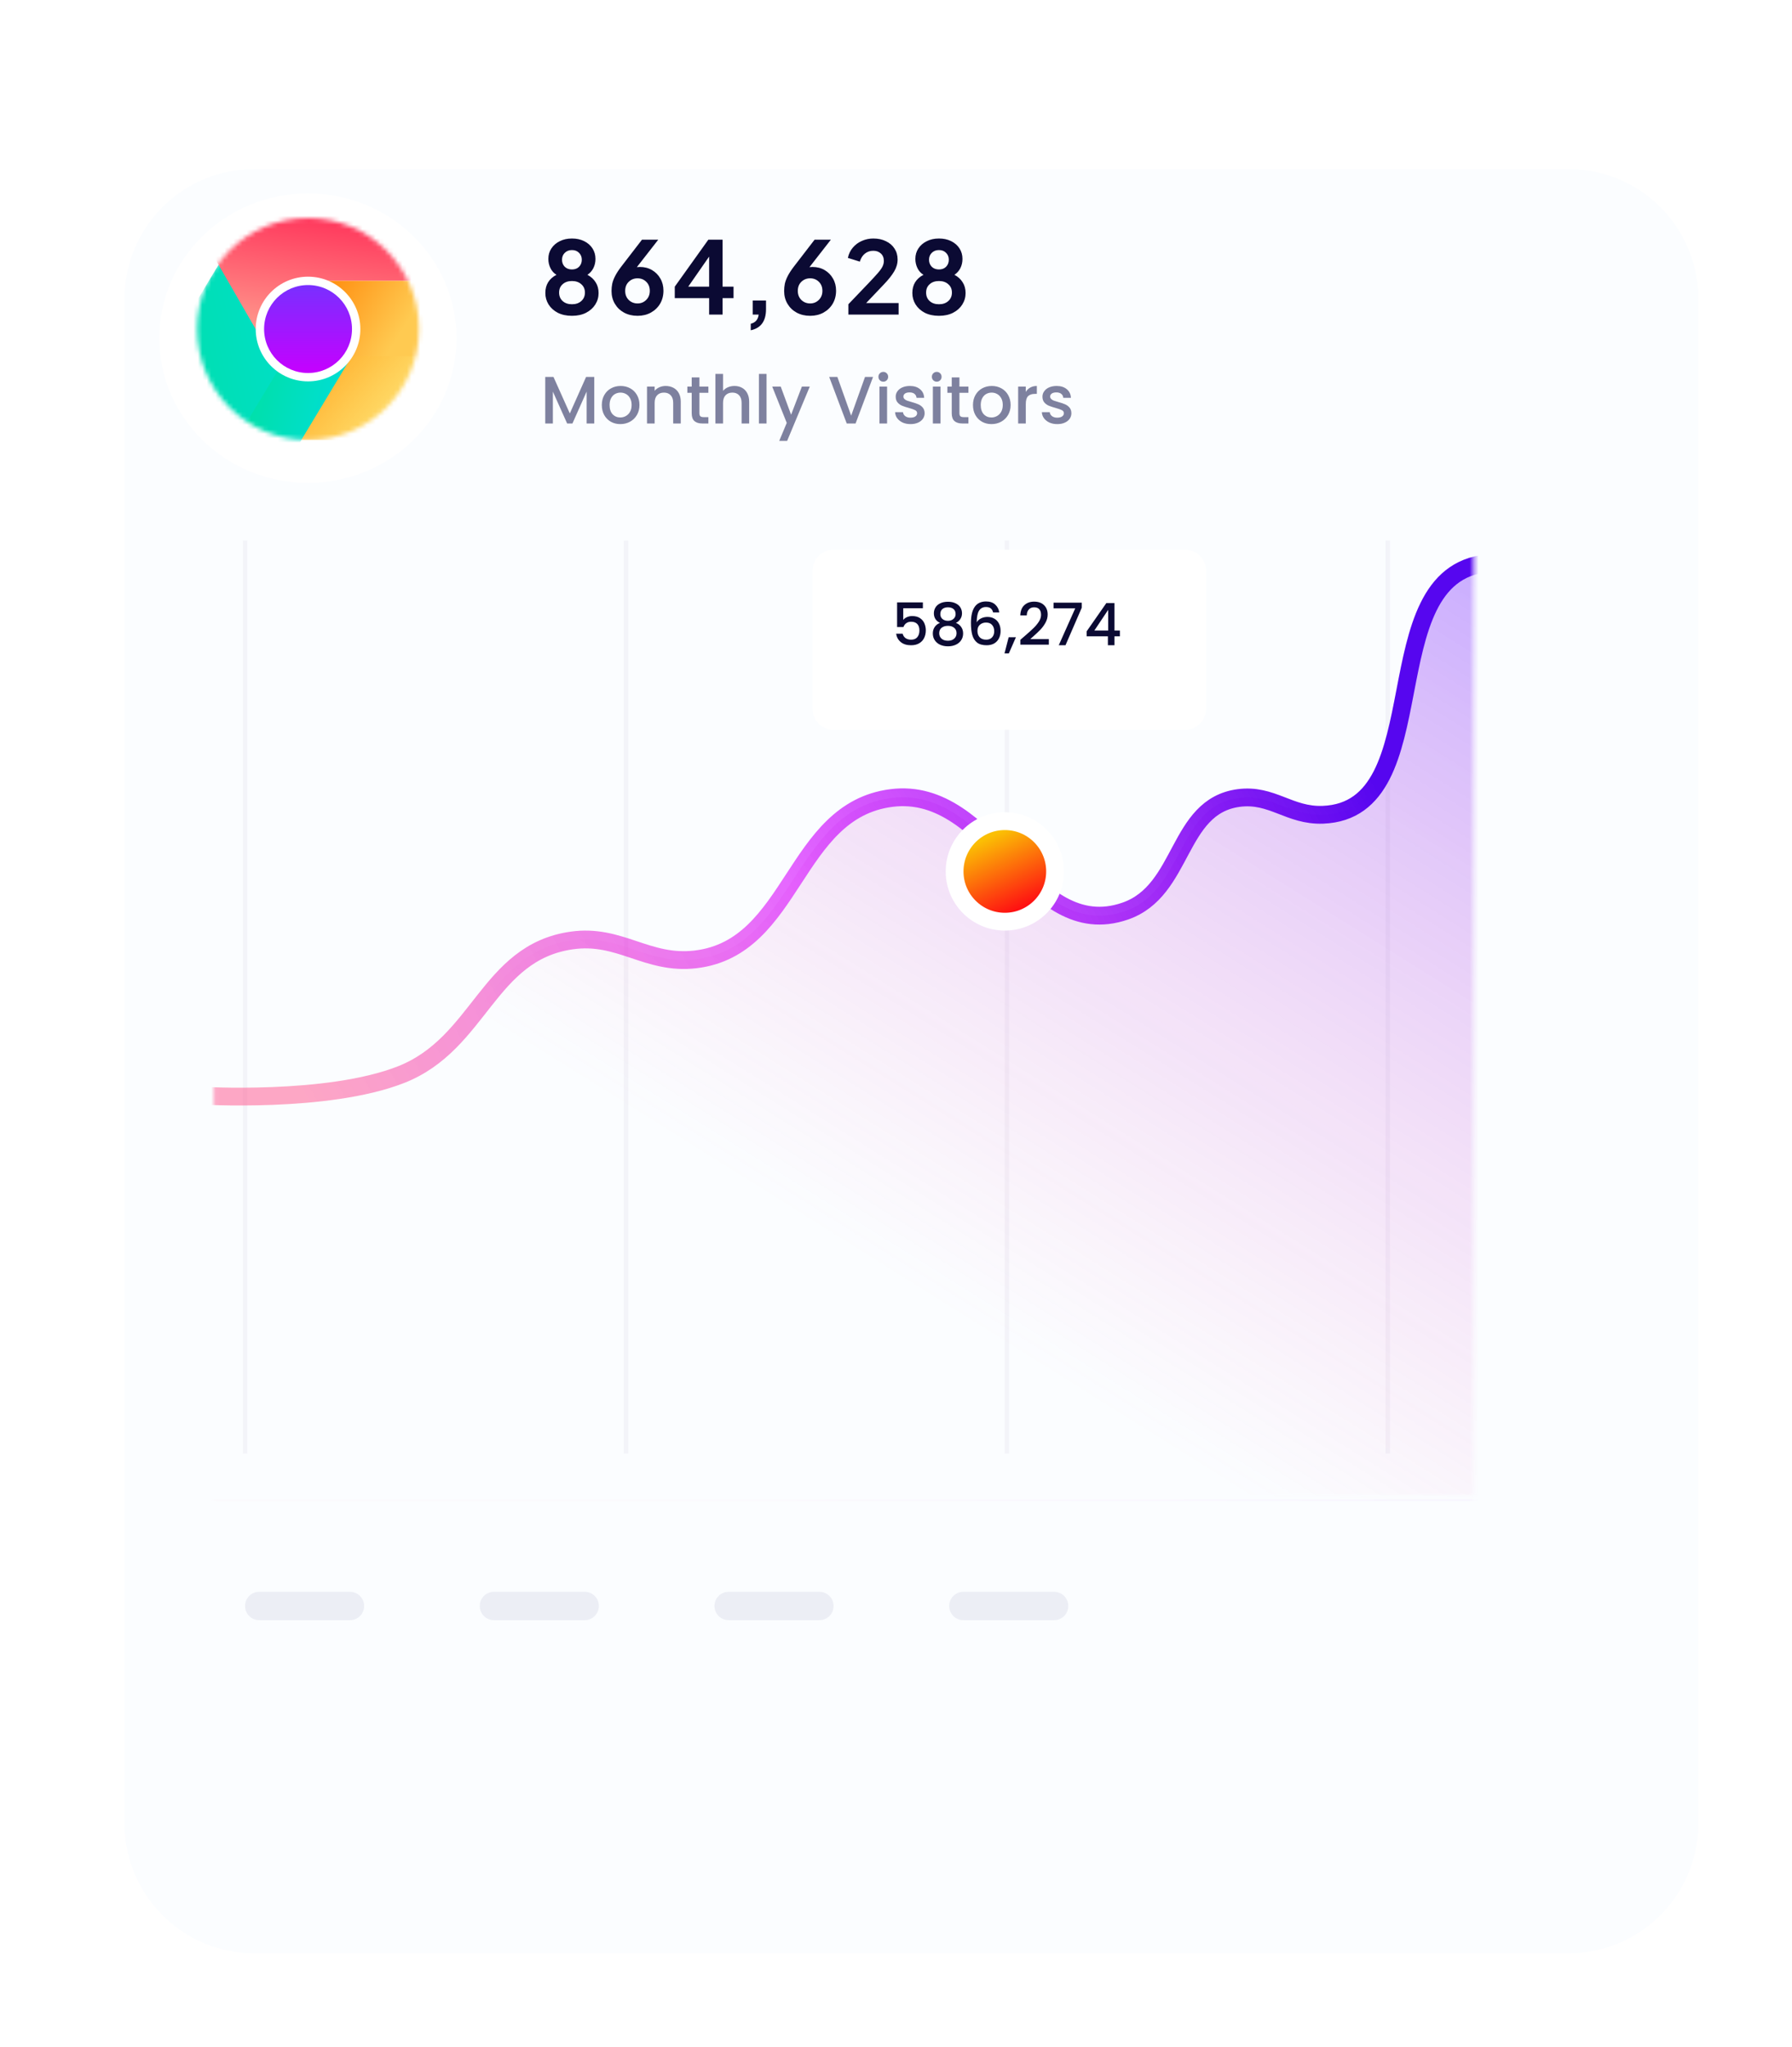 <svg width="403" height="460" viewBox="0 0 403 460" fill="none" xmlns="http://www.w3.org/2000/svg">
<g filter="url(#filter0_dd_28_437)">
<path d="M325.754 1H30.181C14.065 1 1 14.065 1 30.181V372.819C1 388.935 14.065 402 30.181 402H325.754C341.87 402 354.934 388.935 354.934 372.819V30.181C354.934 14.065 341.87 1 325.754 1Z" fill="#FBFDFF"/>
</g>
<g filter="url(#filter1_d_28_437)">
<path d="M69.245 106.528C87.7 106.528 102.661 91.965 102.661 74.002C102.661 56.039 87.7 41.477 69.245 41.477C50.789 41.477 35.828 56.039 35.828 74.002C35.828 91.965 50.789 106.528 69.245 106.528Z" fill="white"/>
</g>
<mask id="mask0_28_437" style="mask-type:alpha" maskUnits="userSpaceOnUse" x="44" y="49" width="51" height="50">
<path d="M69.276 98.896C83.053 98.896 94.221 87.727 94.221 73.951C94.221 60.174 83.053 49.006 69.276 49.006C55.499 49.006 44.331 60.174 44.331 73.951C44.331 87.727 55.499 98.896 69.276 98.896Z" fill="#D9D9D9"/>
</mask>
<g mask="url(#mask0_28_437)">
<path d="M95.163 63.125H67.865V98.895H95.163V63.125Z" fill="white"/>
<path d="M49.237 59.362L29.3 92.407L60.364 111.148L80.3 78.102L49.237 59.362Z" fill="white"/>
<path d="M49.237 59.362L29.3 92.407L60.364 111.148L80.3 78.102L49.237 59.362Z" fill="url(#paint0_linear_28_437)"/>
<path d="M95.163 63.125H67.865V98.895H95.163V63.125Z" fill="white"/>
<path d="M95.163 63.125H67.865V98.895H95.163V63.125Z" fill="url(#paint1_linear_28_437)"/>
<path d="M69.537 71.609L49.601 104.654L60.364 111.148L80.3 78.102L69.537 71.609Z" fill="url(#paint2_linear_28_437)"/>
<path d="M80.577 36.767L47.156 56.066L62.042 81.845L95.463 62.545L80.577 36.767Z" fill="url(#paint3_linear_28_437)"/>
<path d="M95.192 63.123H67.894V74.419H95.192V63.123Z" fill="white"/>
<path d="M95.192 63.123H67.894V80.067H95.192V63.123Z" fill="url(#paint4_linear_28_437)"/>
</g>
<path d="M69.274 85.716C75.773 85.716 81.041 80.448 81.041 73.95C81.041 67.452 75.773 62.184 69.274 62.184C62.776 62.184 57.508 67.452 57.508 73.95C57.508 80.448 62.776 85.716 69.274 85.716Z" fill="white"/>
<path d="M69.275 83.834C74.733 83.834 79.159 79.409 79.159 73.95C79.159 68.491 74.733 64.066 69.275 64.066C63.816 64.066 59.391 68.491 59.391 73.95C59.391 79.409 63.816 83.834 69.275 83.834Z" fill="url(#paint5_linear_28_437)"/>
<path d="M128.627 70.978C129.847 70.978 130.902 70.752 131.79 70.3C132.694 69.834 133.387 69.216 133.869 68.448C134.366 67.665 134.614 66.806 134.614 65.873C134.614 64.939 134.396 64.133 133.959 63.455C133.537 62.762 132.92 62.198 132.106 61.761C132.679 61.384 133.123 60.887 133.439 60.27C133.756 59.637 133.914 58.944 133.914 58.191C133.914 57.303 133.688 56.512 133.236 55.819C132.784 55.127 132.159 54.584 131.361 54.193C130.563 53.801 129.651 53.605 128.627 53.605C127.588 53.605 126.669 53.809 125.871 54.215C125.073 54.607 124.448 55.149 123.996 55.842C123.544 56.52 123.318 57.303 123.318 58.191C123.318 58.929 123.476 59.622 123.793 60.27C124.109 60.917 124.561 61.414 125.148 61.761C123.476 62.634 122.641 63.997 122.641 65.85C122.641 66.784 122.882 67.642 123.363 68.425C123.861 69.209 124.553 69.834 125.442 70.3C126.346 70.752 127.407 70.978 128.627 70.978ZM128.627 60.563C127.965 60.563 127.422 60.36 127.001 59.953C126.594 59.532 126.391 59.005 126.391 58.372C126.391 57.755 126.594 57.243 127.001 56.836C127.422 56.414 127.965 56.203 128.627 56.203C129.29 56.203 129.825 56.414 130.231 56.836C130.638 57.243 130.841 57.755 130.841 58.372C130.841 59.005 130.638 59.532 130.231 59.953C129.825 60.36 129.29 60.563 128.627 60.563ZM128.627 68.38C127.754 68.38 127.053 68.139 126.526 67.657C125.999 67.175 125.736 66.543 125.736 65.76C125.736 64.976 125.999 64.351 126.526 63.885C127.053 63.403 127.754 63.161 128.627 63.161C129.501 63.161 130.201 63.403 130.728 63.885C131.271 64.351 131.542 64.976 131.542 65.76C131.542 66.543 131.271 67.175 130.728 67.657C130.201 68.139 129.501 68.38 128.627 68.38ZM143.376 70.978C144.505 70.978 145.507 70.737 146.381 70.255C147.269 69.758 147.962 69.088 148.459 68.245C148.956 67.386 149.204 66.415 149.204 65.33C149.204 64.306 148.971 63.395 148.504 62.597C148.052 61.798 147.427 61.166 146.629 60.699C145.831 60.232 144.92 59.999 143.895 59.999C143.654 59.999 143.429 60.014 143.218 60.044L148.03 53.876H144.37L139.671 59.976C139.099 60.729 138.654 61.414 138.338 62.032C138.022 62.65 137.803 63.229 137.683 63.772C137.577 64.314 137.525 64.856 137.525 65.398C137.525 66.467 137.773 67.424 138.27 68.267C138.767 69.111 139.452 69.773 140.326 70.255C141.215 70.737 142.231 70.978 143.376 70.978ZM143.376 68.2C142.593 68.2 141.93 67.936 141.388 67.409C140.861 66.882 140.597 66.204 140.597 65.376C140.597 64.532 140.861 63.854 141.388 63.342C141.93 62.815 142.593 62.552 143.376 62.552C144.159 62.552 144.814 62.815 145.341 63.342C145.868 63.854 146.132 64.532 146.132 65.376C146.132 66.204 145.861 66.882 145.319 67.409C144.792 67.936 144.144 68.2 143.376 68.2ZM159.474 70.707H162.501V67.002H164.964V64.427H162.501V53.876H159.293L151.748 64.427V67.002H159.474V70.707ZM159.474 64.427H154.775L159.474 57.672V64.427ZM168.834 74.231C171.123 73.749 172.268 72.168 172.268 69.487V67.544H169.286V70.707H170.618C170.483 71.822 169.888 72.507 168.834 72.763V74.231ZM182.195 70.978C183.324 70.978 184.326 70.737 185.199 70.255C186.088 69.758 186.781 69.088 187.278 68.245C187.775 67.386 188.023 66.415 188.023 65.33C188.023 64.306 187.79 63.395 187.323 62.597C186.871 61.798 186.246 61.166 185.448 60.699C184.65 60.232 183.738 59.999 182.714 59.999C182.473 59.999 182.247 60.014 182.037 60.044L186.849 53.876H183.189L178.49 59.976C177.917 60.729 177.473 61.414 177.157 62.032C176.841 62.65 176.622 63.229 176.502 63.772C176.396 64.314 176.343 64.856 176.343 65.398C176.343 66.467 176.592 67.424 177.089 68.267C177.586 69.111 178.271 69.773 179.145 70.255C180.033 70.737 181.05 70.978 182.195 70.978ZM182.195 68.2C181.412 68.2 180.749 67.936 180.207 67.409C179.68 66.882 179.416 66.204 179.416 65.376C179.416 64.532 179.68 63.854 180.207 63.342C180.749 62.815 181.412 62.552 182.195 62.552C182.978 62.552 183.633 62.815 184.16 63.342C184.687 63.854 184.951 64.532 184.951 65.376C184.951 66.204 184.68 66.882 184.138 67.409C183.61 67.936 182.963 68.2 182.195 68.2ZM190.792 70.707H202.088V68.109H194.79L198.744 63.952C199.813 62.838 200.596 61.851 201.093 60.993C201.606 60.134 201.862 59.246 201.862 58.327C201.862 57.393 201.628 56.572 201.161 55.864C200.709 55.157 200.069 54.607 199.241 54.215C198.428 53.809 197.479 53.605 196.394 53.605C195.491 53.605 194.632 53.786 193.819 54.148C193.021 54.494 192.343 54.998 191.786 55.661C191.229 56.309 190.86 57.077 190.679 57.965L193.367 58.801C193.608 58.003 193.992 57.401 194.519 56.994C195.046 56.572 195.672 56.361 196.394 56.361C197.087 56.361 197.652 56.565 198.089 56.971C198.541 57.378 198.767 57.935 198.767 58.643C198.767 59.065 198.669 59.479 198.473 59.886C198.277 60.292 197.931 60.782 197.434 61.354C196.937 61.926 196.244 62.68 195.355 63.613L190.792 68.38V70.707ZM211.163 70.978C212.383 70.978 213.437 70.752 214.326 70.3C215.229 69.834 215.922 69.216 216.404 68.448C216.901 67.665 217.149 66.806 217.149 65.873C217.149 64.939 216.931 64.133 216.494 63.455C216.073 62.762 215.455 62.198 214.642 61.761C215.214 61.384 215.658 60.887 215.975 60.27C216.291 59.637 216.449 58.944 216.449 58.191C216.449 57.303 216.223 56.512 215.771 55.819C215.32 55.127 214.695 54.584 213.896 54.193C213.098 53.801 212.187 53.605 211.163 53.605C210.124 53.605 209.205 53.809 208.407 54.215C207.608 54.607 206.983 55.149 206.531 55.842C206.08 56.52 205.854 57.303 205.854 58.191C205.854 58.929 206.012 59.622 206.328 60.27C206.644 60.917 207.096 61.414 207.684 61.761C206.012 62.634 205.176 63.997 205.176 65.85C205.176 66.784 205.417 67.642 205.899 68.425C206.396 69.209 207.089 69.834 207.977 70.3C208.881 70.752 209.943 70.978 211.163 70.978ZM211.163 60.563C210.5 60.563 209.958 60.36 209.536 59.953C209.129 59.532 208.926 59.005 208.926 58.372C208.926 57.755 209.129 57.243 209.536 56.836C209.958 56.414 210.5 56.203 211.163 56.203C211.825 56.203 212.36 56.414 212.767 56.836C213.173 57.243 213.377 57.755 213.377 58.372C213.377 59.005 213.173 59.532 212.767 59.953C212.36 60.36 211.825 60.563 211.163 60.563ZM211.163 68.38C210.289 68.38 209.589 68.139 209.062 67.657C208.535 67.175 208.271 66.543 208.271 65.76C208.271 64.976 208.535 64.351 209.062 63.885C209.589 63.403 210.289 63.161 211.163 63.161C212.036 63.161 212.737 63.403 213.264 63.885C213.806 64.351 214.077 64.976 214.077 65.76C214.077 66.543 213.806 67.175 213.264 67.657C212.737 68.139 212.036 68.38 211.163 68.38Z" fill="#0B0A33"/>
<path d="M133.643 84.714V95.181H131.926V88.013L128.733 95.181H127.543L124.335 88.013V95.181H122.618V84.714H124.471L128.146 92.922L131.806 84.714H133.643ZM139.499 95.317C138.716 95.317 138.008 95.142 137.375 94.79C136.743 94.428 136.246 93.927 135.884 93.284C135.523 92.631 135.342 91.878 135.342 91.025C135.342 90.181 135.528 89.433 135.899 88.781C136.271 88.128 136.778 87.626 137.42 87.275C138.063 86.923 138.782 86.747 139.574 86.747C140.368 86.747 141.086 86.923 141.728 87.275C142.371 87.626 142.878 88.128 143.249 88.781C143.621 89.433 143.806 90.181 143.806 91.025C143.806 91.868 143.616 92.616 143.234 93.269C142.853 93.921 142.33 94.428 141.668 94.79C141.015 95.142 140.292 95.317 139.499 95.317ZM139.499 93.826C139.941 93.826 140.353 93.721 140.734 93.51C141.125 93.299 141.442 92.983 141.683 92.561C141.924 92.139 142.044 91.627 142.044 91.025C142.044 90.422 141.929 89.915 141.698 89.504C141.467 89.082 141.161 88.766 140.779 88.555C140.398 88.344 139.986 88.238 139.544 88.238C139.103 88.238 138.691 88.344 138.309 88.555C137.938 88.766 137.642 89.082 137.42 89.504C137.2 89.915 137.089 90.422 137.089 91.025C137.089 91.918 137.315 92.611 137.767 93.103C138.229 93.585 138.806 93.826 139.499 93.826ZM149.691 86.747C150.344 86.747 150.926 86.883 151.439 87.154C151.96 87.425 152.367 87.827 152.658 88.359C152.949 88.891 153.095 89.534 153.095 90.287V95.181H151.393V90.543C151.393 89.8 151.207 89.232 150.836 88.841C150.464 88.439 149.957 88.238 149.315 88.238C148.672 88.238 148.16 88.439 147.779 88.841C147.407 89.232 147.221 89.8 147.221 90.543V95.181H145.504V86.883H147.221V87.832C147.502 87.49 147.859 87.224 148.291 87.034C148.732 86.843 149.199 86.747 149.691 86.747ZM157.288 88.284V92.877C157.288 93.189 157.358 93.414 157.499 93.555C157.649 93.686 157.901 93.751 158.252 93.751H159.306V95.181H157.951C157.178 95.181 156.585 95.001 156.173 94.639C155.762 94.278 155.556 93.691 155.556 92.877V88.284H154.577V86.883H155.556V84.82H157.288V86.883H159.306V88.284H157.288ZM165.181 86.747C165.813 86.747 166.376 86.883 166.868 87.154C167.37 87.425 167.762 87.827 168.042 88.359C168.334 88.891 168.479 89.534 168.479 90.287V95.181H166.777V90.543C166.777 89.8 166.592 89.232 166.22 88.841C165.849 88.439 165.342 88.238 164.699 88.238C164.057 88.238 163.545 88.439 163.163 88.841C162.792 89.232 162.605 89.8 162.605 90.543V95.181H160.888V84.036H162.605V87.847C162.897 87.495 163.263 87.224 163.705 87.034C164.157 86.843 164.649 86.747 165.181 86.747ZM172.387 84.036V95.181H170.67V84.036H172.387ZM182.111 86.883L177.021 99.082H175.243L176.93 95.046L173.662 86.883H175.575L177.909 93.209L180.334 86.883H182.111ZM196.34 84.714L192.409 95.181H190.421L186.475 84.714H188.313L191.415 93.419L194.533 84.714H196.34ZM198.65 85.784C198.339 85.784 198.078 85.678 197.867 85.467C197.656 85.256 197.551 84.995 197.551 84.684C197.551 84.373 197.656 84.112 197.867 83.901C198.078 83.69 198.339 83.585 198.65 83.585C198.951 83.585 199.207 83.69 199.418 83.901C199.629 84.112 199.735 84.373 199.735 84.684C199.735 84.995 199.629 85.256 199.418 85.467C199.207 85.678 198.951 85.784 198.65 85.784ZM199.494 86.883V95.181H197.777V86.883H199.494ZM204.76 95.317C204.107 95.317 203.52 95.202 202.998 94.971C202.486 94.73 202.079 94.409 201.778 94.007C201.477 93.595 201.316 93.138 201.296 92.636H203.073C203.104 92.988 203.269 93.284 203.57 93.525C203.881 93.756 204.268 93.871 204.73 93.871C205.212 93.871 205.583 93.781 205.845 93.6C206.116 93.409 206.251 93.168 206.251 92.877C206.251 92.566 206.101 92.335 205.799 92.184C205.508 92.034 205.041 91.868 204.399 91.687C203.776 91.517 203.269 91.351 202.878 91.19C202.486 91.03 202.144 90.784 201.853 90.452C201.572 90.121 201.432 89.684 201.432 89.142C201.432 88.7 201.562 88.299 201.823 87.937C202.084 87.566 202.456 87.275 202.938 87.064C203.429 86.853 203.992 86.747 204.625 86.747C205.568 86.747 206.327 86.988 206.899 87.47C207.481 87.942 207.792 88.59 207.833 89.413H206.116C206.086 89.042 205.935 88.746 205.664 88.525C205.393 88.304 205.026 88.193 204.564 88.193C204.113 88.193 203.766 88.279 203.525 88.449C203.284 88.62 203.164 88.846 203.164 89.127C203.164 89.348 203.244 89.534 203.405 89.684C203.565 89.835 203.761 89.955 203.992 90.046C204.223 90.126 204.564 90.231 205.016 90.362C205.619 90.523 206.11 90.688 206.492 90.859C206.884 91.02 207.22 91.261 207.501 91.582C207.782 91.903 207.928 92.33 207.938 92.862C207.938 93.334 207.807 93.756 207.547 94.127C207.285 94.499 206.914 94.79 206.432 95.001C205.959 95.212 205.402 95.317 204.76 95.317ZM210.666 85.784C210.355 85.784 210.094 85.678 209.883 85.467C209.672 85.256 209.567 84.995 209.567 84.684C209.567 84.373 209.672 84.112 209.883 83.901C210.094 83.69 210.355 83.585 210.666 83.585C210.967 83.585 211.223 83.69 211.434 83.901C211.645 84.112 211.75 84.373 211.75 84.684C211.75 84.995 211.645 85.256 211.434 85.467C211.223 85.678 210.967 85.784 210.666 85.784ZM211.509 86.883V95.181H209.792V86.883H211.509ZM215.767 88.284V92.877C215.767 93.189 215.838 93.414 215.978 93.555C216.128 93.686 216.38 93.751 216.731 93.751H217.785V95.181H216.43C215.657 95.181 215.064 95.001 214.652 94.639C214.241 94.278 214.035 93.691 214.035 92.877V88.284H213.056V86.883H214.035V84.82H215.767V86.883H217.785V88.284H215.767ZM222.967 95.317C222.184 95.317 221.476 95.142 220.844 94.79C220.211 94.428 219.714 93.927 219.352 93.284C218.991 92.631 218.81 91.878 218.81 91.025C218.81 90.181 218.997 89.433 219.368 88.781C219.739 88.128 220.247 87.626 220.889 87.275C221.532 86.923 222.25 86.747 223.042 86.747C223.836 86.747 224.554 86.923 225.196 87.275C225.839 87.626 226.346 88.128 226.717 88.781C227.089 89.433 227.275 90.181 227.275 91.025C227.275 91.868 227.084 92.616 226.702 93.269C226.321 93.921 225.799 94.428 225.136 94.79C224.484 95.142 223.761 95.317 222.967 95.317ZM222.967 93.826C223.41 93.826 223.821 93.721 224.202 93.51C224.594 93.299 224.91 92.983 225.151 92.561C225.392 92.139 225.512 91.627 225.512 91.025C225.512 90.422 225.398 89.915 225.166 89.504C224.935 89.082 224.629 88.766 224.247 88.555C223.866 88.344 223.455 88.238 223.012 88.238C222.571 88.238 222.159 88.344 221.777 88.555C221.406 88.766 221.11 89.082 220.889 89.504C220.668 89.915 220.557 90.422 220.557 91.025C220.557 91.918 220.783 92.611 221.235 93.103C221.697 93.585 222.274 93.826 222.967 93.826ZM230.689 88.088C230.94 87.666 231.271 87.34 231.683 87.109C232.104 86.868 232.601 86.747 233.174 86.747V88.525H232.737C232.065 88.525 231.553 88.695 231.201 89.037C230.86 89.378 230.689 89.97 230.689 90.814V95.181H228.972V86.883H230.689V88.088ZM237.765 95.317C237.112 95.317 236.525 95.202 236.002 94.971C235.49 94.73 235.084 94.409 234.783 94.007C234.481 93.595 234.32 93.138 234.301 92.636H236.078C236.108 92.988 236.274 93.284 236.575 93.525C236.886 93.756 237.272 93.871 237.734 93.871C238.216 93.871 238.588 93.781 238.849 93.6C239.12 93.409 239.256 93.168 239.256 92.877C239.256 92.566 239.105 92.335 238.804 92.184C238.513 92.034 238.046 91.868 237.403 91.687C236.781 91.517 236.274 91.351 235.882 91.19C235.49 91.03 235.149 90.784 234.858 90.452C234.576 90.121 234.436 89.684 234.436 89.142C234.436 88.7 234.567 88.299 234.828 87.937C235.088 87.566 235.46 87.275 235.942 87.064C236.435 86.853 236.996 86.747 237.629 86.747C238.573 86.747 239.331 86.988 239.903 87.47C240.486 87.942 240.797 88.59 240.837 89.413H239.12C239.09 89.042 238.939 88.746 238.668 88.525C238.397 88.304 238.031 88.193 237.569 88.193C237.117 88.193 236.771 88.279 236.53 88.449C236.289 88.62 236.168 88.846 236.168 89.127C236.168 89.348 236.248 89.534 236.409 89.684C236.57 89.835 236.766 89.955 236.996 90.046C237.227 90.126 237.569 90.231 238.021 90.362C238.623 90.523 239.115 90.688 239.497 90.859C239.888 91.02 240.224 91.261 240.506 91.582C240.787 91.903 240.932 92.33 240.942 92.862C240.942 93.334 240.812 93.756 240.551 94.127C240.29 94.499 239.918 94.79 239.436 95.001C238.965 95.212 238.408 95.317 237.765 95.317Z" fill="#7E819F"/>
<path d="M140.786 121.488V326.695" stroke="#F3F4F9"/>
<path d="M226.445 121.488V326.695" stroke="#F3F4F9"/>
<path d="M312.105 121.488V326.695" stroke="#F3F4F9"/>
<path d="M55.126 121.488V326.695" stroke="#F3F4F9"/>
<mask id="mask1_28_437" style="mask-type:alpha" maskUnits="userSpaceOnUse" x="48" y="121" width="284" height="216">
<path d="M331.403 121.488H48.068V336.108H331.403V121.488Z" fill="#D9D9D9"/>
</mask>
<g mask="url(#mask1_28_437)">
<path d="M297.496 183.12C323.929 182.129 308.086 129.191 334.41 126.606C337.721 126.281 342.929 126.606 342.929 126.606L334.41 339.007H44.774V246.229C44.774 246.229 73.618 248.046 90.207 241.519C107.951 234.539 109.657 214.084 128.542 211.378C139.46 209.814 145.512 216.926 156.464 215.616C178.62 212.969 178.341 182.155 200.477 179.353C223.109 176.488 231.446 212.197 253.009 204.784C266.349 200.198 264.576 181.214 278.565 179.353C286.038 178.359 289.961 183.404 297.496 183.12Z" fill="url(#paint6_linear_28_437)" stroke="url(#paint7_linear_28_437)" stroke-width="4"/>
</g>
<path d="M225.975 207.148C232.213 207.148 237.27 202.091 237.27 195.852C237.27 189.614 232.213 184.556 225.975 184.556C219.736 184.556 214.679 189.614 214.679 195.852C214.679 202.091 219.736 207.148 225.975 207.148Z" fill="url(#paint8_linear_28_437)" stroke="white" stroke-width="4"/>
<path d="M78.701 357.758H58.294C56.533 357.758 55.105 359.186 55.105 360.947C55.105 362.708 56.533 364.136 58.294 364.136H78.701C80.463 364.136 81.89 362.708 81.89 360.947C81.89 359.186 80.463 357.758 78.701 357.758Z" fill="#D9DBE9" fill-opacity="0.46"/>
<path d="M131.487 357.758H111.079C109.318 357.758 107.89 359.186 107.89 360.947C107.89 362.708 109.318 364.136 111.079 364.136H131.487C133.248 364.136 134.675 362.708 134.675 360.947C134.675 359.186 133.248 357.758 131.487 357.758Z" fill="#D9DBE9" fill-opacity="0.46"/>
<path d="M184.272 357.758H163.864C162.103 357.758 160.675 359.186 160.675 360.947C160.675 362.708 162.103 364.136 163.864 364.136H184.272C186.033 364.136 187.461 362.708 187.461 360.947C187.461 359.186 186.033 357.758 184.272 357.758Z" fill="#D9DBE9" fill-opacity="0.46"/>
<path d="M237.057 357.758H216.649C214.888 357.758 213.461 359.186 213.461 360.947C213.461 362.708 214.888 364.136 216.649 364.136H237.057C238.818 364.136 240.246 362.708 240.246 360.947C240.246 359.186 238.818 357.758 237.057 357.758Z" fill="#D9DBE9" fill-opacity="0.46"/>
<g filter="url(#filter2_dd_28_437)">
<path d="M265.51 120.547H186.44C183.841 120.547 181.733 122.654 181.733 125.254V156.317C181.733 158.916 183.841 161.023 186.44 161.023H265.51C268.11 161.023 270.217 158.916 270.217 156.317V125.254C270.217 122.654 268.11 120.547 265.51 120.547Z" fill="white"/>
</g>
<path d="M207.544 136.706H203.129V139.328C203.314 139.083 203.586 138.876 203.946 138.709C204.315 138.542 204.706 138.459 205.119 138.459C205.857 138.459 206.455 138.617 206.912 138.933C207.377 139.249 207.707 139.649 207.9 140.132C208.102 140.615 208.203 141.125 208.203 141.661C208.203 142.311 208.076 142.891 207.821 143.401C207.575 143.901 207.201 144.297 206.701 144.587C206.208 144.877 205.602 145.021 204.882 145.021C203.925 145.021 203.156 144.784 202.576 144.31C201.996 143.835 201.649 143.208 201.535 142.425H202.998C203.094 142.839 203.309 143.168 203.643 143.414C203.977 143.651 204.394 143.77 204.895 143.77C205.519 143.77 205.984 143.58 206.292 143.203C206.608 142.825 206.767 142.325 206.767 141.701C206.767 141.068 206.608 140.585 206.292 140.251C205.976 139.908 205.51 139.737 204.895 139.737C204.465 139.737 204.1 139.847 203.801 140.066C203.511 140.277 203.301 140.567 203.169 140.936H201.746V135.388H207.544V136.706ZM211.387 140.001C210.474 139.544 210.017 138.823 210.017 137.839C210.017 137.365 210.136 136.93 210.373 136.535C210.61 136.139 210.966 135.828 211.44 135.599C211.915 135.362 212.494 135.243 213.18 135.243C213.857 135.243 214.432 135.362 214.906 135.599C215.39 135.828 215.75 136.139 215.987 136.535C216.224 136.93 216.343 137.365 216.343 137.839C216.343 138.332 216.215 138.766 215.96 139.144C215.715 139.513 215.385 139.798 214.972 140.001C215.473 140.185 215.868 140.488 216.158 140.91C216.448 141.323 216.593 141.811 216.593 142.373C216.593 142.944 216.448 143.449 216.158 143.888C215.868 144.328 215.464 144.666 214.946 144.903C214.428 145.14 213.839 145.259 213.18 145.259C212.521 145.259 211.932 145.14 211.414 144.903C210.905 144.666 210.505 144.328 210.215 143.888C209.925 143.449 209.78 142.944 209.78 142.373C209.78 141.801 209.925 141.31 210.215 140.897C210.505 140.483 210.896 140.185 211.387 140.001ZM214.906 138.024C214.906 137.531 214.753 137.154 214.445 136.89C214.138 136.627 213.716 136.495 213.18 136.495C212.653 136.495 212.236 136.627 211.928 136.89C211.621 137.154 211.467 137.536 211.467 138.037C211.467 138.477 211.625 138.836 211.941 139.118C212.267 139.39 212.679 139.526 213.18 139.526C213.681 139.526 214.094 139.386 214.419 139.104C214.744 138.823 214.906 138.463 214.906 138.024ZM213.18 140.659C212.6 140.659 212.125 140.804 211.756 141.094C211.397 141.376 211.216 141.784 211.216 142.32C211.216 142.821 211.392 143.229 211.743 143.546C212.095 143.853 212.574 144.007 213.18 144.007C213.777 144.007 214.247 143.849 214.59 143.532C214.942 143.216 215.117 142.812 215.117 142.32C215.117 141.793 214.937 141.384 214.577 141.094C214.226 140.804 213.76 140.659 213.18 140.659ZM223.337 137.642C223.24 137.238 223.064 136.935 222.809 136.732C222.554 136.53 222.198 136.429 221.742 136.429C221.048 136.429 220.53 136.697 220.187 137.233C219.844 137.76 219.664 138.638 219.647 139.869C219.875 139.482 220.209 139.183 220.648 138.973C221.088 138.762 221.562 138.656 222.071 138.656C222.651 138.656 223.16 138.783 223.6 139.038C224.048 139.284 224.395 139.645 224.641 140.119C224.896 140.594 225.023 141.16 225.023 141.819C225.023 142.434 224.9 142.984 224.654 143.466C224.417 143.949 224.061 144.332 223.587 144.613C223.112 144.885 222.541 145.021 221.874 145.021C220.969 145.021 220.257 144.824 219.739 144.428C219.23 144.025 218.869 143.458 218.658 142.728C218.456 141.999 218.355 141.09 218.355 140.001C218.355 136.785 219.488 135.177 221.755 135.177C222.633 135.177 223.323 135.414 223.824 135.889C224.333 136.363 224.633 136.948 224.72 137.642H223.337ZM221.742 139.921C221.206 139.921 220.749 140.084 220.371 140.409C220.002 140.725 219.818 141.187 219.818 141.793C219.818 142.399 219.989 142.882 220.332 143.242C220.683 143.594 221.171 143.77 221.795 143.77C222.348 143.77 222.783 143.598 223.099 143.256C223.424 142.913 223.587 142.456 223.587 141.885C223.587 141.287 223.429 140.813 223.112 140.462C222.805 140.101 222.348 139.921 221.742 139.921ZM228.471 143.216L226.877 146.853H225.902L226.837 143.216H228.471ZM230.416 142.979C231.26 142.249 231.923 141.653 232.406 141.187C232.898 140.712 233.307 140.22 233.632 139.711C233.956 139.201 234.119 138.691 234.119 138.182C234.119 137.655 233.992 137.242 233.737 136.943C233.491 136.645 233.1 136.495 232.564 136.495C232.046 136.495 231.642 136.662 231.352 136.996C231.07 137.321 230.922 137.76 230.904 138.314H229.454C229.48 137.312 229.779 136.548 230.35 136.021C230.93 135.485 231.663 135.217 232.551 135.217C233.508 135.217 234.256 135.48 234.791 136.007C235.336 136.535 235.608 137.238 235.608 138.116C235.608 138.749 235.446 139.359 235.121 139.948C234.805 140.528 234.422 141.05 233.974 141.516C233.535 141.973 232.973 142.504 232.287 143.111L231.694 143.638H235.872V144.89H229.467V143.796L230.416 142.979ZM243.28 136.574L239.617 145.021H238.101L241.804 136.732H236.928V135.454H243.28V136.574ZM244.381 143.018V141.885L248.809 135.533H250.628V141.714H251.854V143.018H250.628V145.021H249.152V143.018H244.381ZM249.218 137.062L246.108 141.714H249.218V137.062Z" fill="#0B0A33"/>
<defs>
<filter id="filter0_dd_28_437" x="0" y="0" width="402.934" height="460" filterUnits="userSpaceOnUse" color-interpolation-filters="sRGB">
<feFlood flood-opacity="0" result="BackgroundImageFix"/>
<feColorMatrix in="SourceAlpha" type="matrix" values="0 0 0 0 0 0 0 0 0 0 0 0 0 0 0 0 0 0 127 0" result="hardAlpha"/>
<feOffset dx="26" dy="36"/>
<feGaussianBlur stdDeviation="11"/>
<feComposite in2="hardAlpha" operator="out"/>
<feColorMatrix type="matrix" values="0 0 0 0 0.305 0 0 0 0 0.289 0 0 0 0 0.383 0 0 0 0.08 0"/>
<feBlend mode="normal" in2="BackgroundImageFix" result="effect1_dropShadow_28_437"/>
<feColorMatrix in="SourceAlpha" type="matrix" values="0 0 0 0 0 0 0 0 0 0 0 0 0 0 0 0 0 0 127 0" result="hardAlpha"/>
<feOffset dx="1" dy="1"/>
<feGaussianBlur stdDeviation="1"/>
<feComposite in2="hardAlpha" operator="out"/>
<feColorMatrix type="matrix" values="0 0 0 0 0.438 0 0 0 0 0.419 0 0 0 0 0.529 0 0 0 0.19 0"/>
<feBlend mode="normal" in2="effect1_dropShadow_28_437" result="effect2_dropShadow_28_437"/>
<feBlend mode="normal" in="SourceGraphic" in2="effect2_dropShadow_28_437" result="shape"/>
</filter>
<filter id="filter1_d_28_437" x="29.228" y="36.877" width="80.033" height="78.251" filterUnits="userSpaceOnUse" color-interpolation-filters="sRGB">
<feFlood flood-opacity="0" result="BackgroundImageFix"/>
<feColorMatrix in="SourceAlpha" type="matrix" values="0 0 0 0 0 0 0 0 0 0 0 0 0 0 0 0 0 0 127 0" result="hardAlpha"/>
<feOffset dy="2"/>
<feGaussianBlur stdDeviation="3.3"/>
<feComposite in2="hardAlpha" operator="out"/>
<feColorMatrix type="matrix" values="0 0 0 0 0.502 0 0 0 0 0 0 0 0 0 1 0 0 0 0.08 0"/>
<feBlend mode="normal" in2="BackgroundImageFix" result="effect1_dropShadow_28_437"/>
<feBlend mode="normal" in="SourceGraphic" in2="effect1_dropShadow_28_437" result="shape"/>
</filter>
<filter id="filter2_dd_28_437" x="159.733" y="100.547" width="132.484" height="84.477" filterUnits="userSpaceOnUse" color-interpolation-filters="sRGB">
<feFlood flood-opacity="0" result="BackgroundImageFix"/>
<feColorMatrix in="SourceAlpha" type="matrix" values="0 0 0 0 0 0 0 0 0 0 0 0 0 0 0 0 0 0 127 0" result="hardAlpha"/>
<feOffset dy="2"/>
<feGaussianBlur stdDeviation="11"/>
<feComposite in2="hardAlpha" operator="out"/>
<feColorMatrix type="matrix" values="0 0 0 0 0.305 0 0 0 0 0.289 0 0 0 0 0.383 0 0 0 0.08 0"/>
<feBlend mode="normal" in2="BackgroundImageFix" result="effect1_dropShadow_28_437"/>
<feColorMatrix in="SourceAlpha" type="matrix" values="0 0 0 0 0 0 0 0 0 0 0 0 0 0 0 0 0 0 127 0" result="hardAlpha"/>
<feOffset dx="1" dy="1"/>
<feGaussianBlur stdDeviation="1"/>
<feComposite in2="hardAlpha" operator="out"/>
<feColorMatrix type="matrix" values="0 0 0 0 0.438 0 0 0 0 0.419 0 0 0 0 0.529 0 0 0 0.19 0"/>
<feBlend mode="normal" in2="effect1_dropShadow_28_437" result="effect2_dropShadow_28_437"/>
<feBlend mode="normal" in="SourceGraphic" in2="effect2_dropShadow_28_437" result="shape"/>
</filter>
<linearGradient id="paint0_linear_28_437" x1="29.3" y1="92.407" x2="80.987" y2="81.302" gradientUnits="userSpaceOnUse">
<stop stop-color="#00E0A3"/>
<stop offset="1" stop-color="#00DED5"/>
</linearGradient>
<linearGradient id="paint1_linear_28_437" x1="90.673" y1="93.529" x2="62.534" y2="69.322" gradientUnits="userSpaceOnUse">
<stop stop-color="#FFC600" stop-opacity="0.56"/>
<stop offset="1" stop-color="#FF7F00"/>
</linearGradient>
<linearGradient id="paint2_linear_28_437" x1="49.601" y1="104.654" x2="72.886" y2="110.057" gradientUnits="userSpaceOnUse">
<stop stop-color="#00E0A3"/>
<stop offset="1" stop-color="#00DED5"/>
</linearGradient>
<linearGradient id="paint3_linear_28_437" x1="62.042" y1="81.845" x2="68.308" y2="35.121" gradientUnits="userSpaceOnUse">
<stop stop-color="#FFB199"/>
<stop offset="1" stop-color="#FF0844"/>
</linearGradient>
<linearGradient id="paint4_linear_28_437" x1="90.702" y1="77.525" x2="67.894" y2="63.123" gradientUnits="userSpaceOnUse">
<stop offset="0.073" stop-color="#FFCA51"/>
<stop offset="1" stop-color="#FF7F00"/>
</linearGradient>
<linearGradient id="paint5_linear_28_437" x1="69.275" y1="64.066" x2="69.275" y2="83.834" gradientUnits="userSpaceOnUse">
<stop stop-color="#792FFF"/>
<stop offset="1" stop-color="#C600FF"/>
</linearGradient>
<linearGradient id="paint6_linear_28_437" x1="288.03" y1="341.689" x2="395.396" y2="170.276" gradientUnits="userSpaceOnUse">
<stop stop-color="#FF4AA4" stop-opacity="0"/>
<stop offset="1" stop-color="#6100FF" stop-opacity="0.31"/>
</linearGradient>
<linearGradient id="paint7_linear_28_437" x1="42.881" y1="276.842" x2="335.582" y2="112.666" gradientUnits="userSpaceOnUse">
<stop offset="0.109" stop-color="#FF548D" stop-opacity="0.51"/>
<stop offset="0.464" stop-color="#D700FF" stop-opacity="0.59"/>
<stop offset="0.839" stop-color="#5606EF"/>
</linearGradient>
<linearGradient id="paint8_linear_28_437" x1="225.975" y1="186.439" x2="234.075" y2="203.704" gradientUnits="userSpaceOnUse">
<stop stop-color="#FBBF04"/>
<stop offset="1" stop-color="#FF0013"/>
</linearGradient>
</defs>
</svg>

